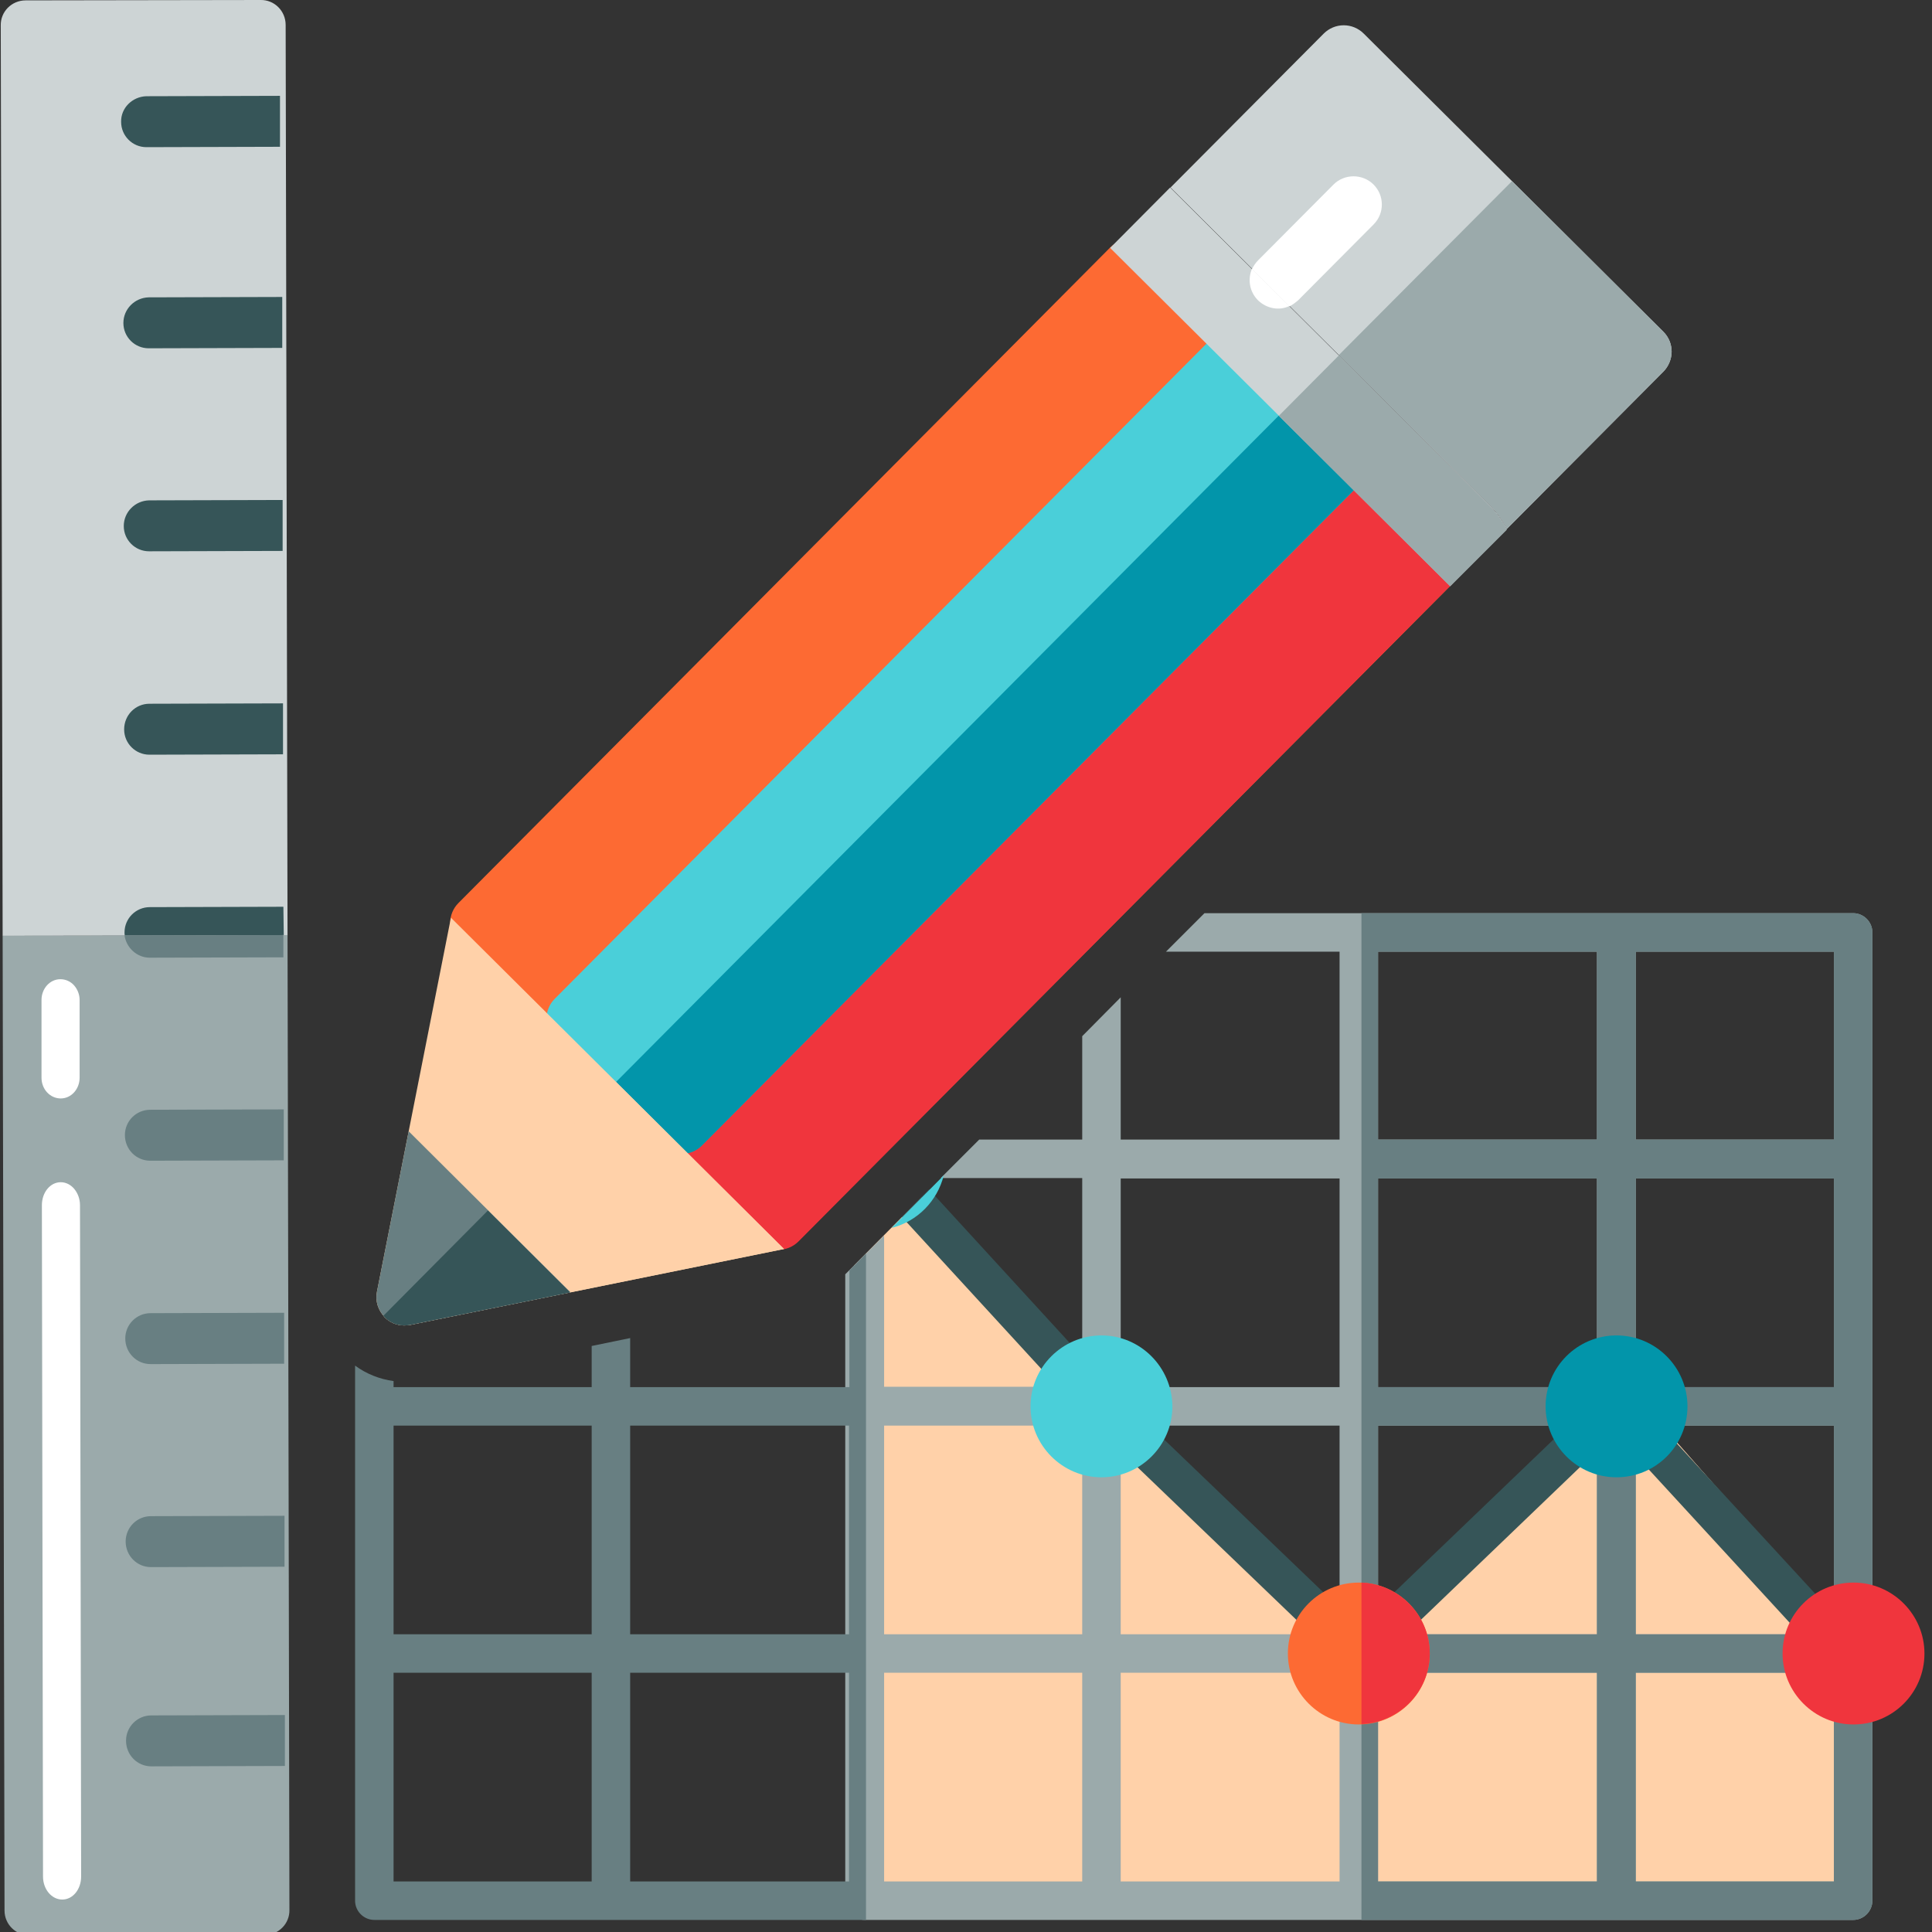 <?xml version="1.0" encoding="utf-8"?>
<!-- Generator: Adobe Illustrator 19.0.0, SVG Export Plug-In . SVG Version: 6.00 Build 0)  -->
<svg version="1.1" id="Layer_1" xmlns="http://www.w3.org/2000/svg" xmlns:xlink="http://www.w3.org/1999/xlink" x="0px" y="0px"
	 viewBox="206 -206 512 512" style="enable-background:new 206 -206 512 512;" xml:space="preserve">
<rect x="206" y="-206" width="512" height="512" fill="#333333" stroke="none"/>
<style type="text/css">
	.st0{fill:#FFD1A9;}
	.st1{fill:#9BAAAB;}
	.st2{fill:#687F82;}
	.st3{fill:#365558;}
	.st4{fill:#F0353D;}
	.st5{fill:#0295AA;}
	.st6{fill:#FD6A33;}
	.st7{fill:#4ACFD9;}
	.st8{fill:#CDD4D5;}
	.st9{fill:#FFFFFF;}
</style>
<polygon class="st0" points="637.1,161.2 566.1,226.7 497.9,166.7 450.3,111.2 432.4,129.3 432.4,300.4 699.8,300.4 699.8,232.2 "/>
<polygon class="st0" points="566.8,226.1 566.8,300.4 699.8,300.4 699.8,232.2 637.1,161.2 "/>
<path class="st1" d="M697.1,36H525.2L515,46.2h46V96h-58V58.3l-10.2,10.3V96h-27.3l-10.2,10.2h37.5v55.3h-52.5v-40.1L430,131.7v166
	c0,2.8,2.3,5.1,5.1,5.1h262c2.8,0,5.1-2.3,5.1-5.1V41.1C702.2,38.3,699.9,36,697.1,36z M492.8,292.6h-52.5v-55.3h52.5V292.6z
	 M492.8,227.1h-52.5v-55.3h52.5V227.1z M503,171.8h58v55.3h-58V171.8z M561,292.6h-58v-55.3h58h0V292.6z M561,161.6h-58v-55.3h58
	V161.6z M629.2,292.6h-58v-55.3v0h58V292.6z M629.2,227.1h-58v-55.3h58V227.1z M629.2,161.6h-58v-55.3h58V161.6z M629.2,96h-58V46.2
	h58V96z M692,292.6h-52.5v-55.3H692V292.6z M692,227.1h-52.5v-55.3H692V227.1z M692,161.6h-52.5v-55.3H692V161.6z M692,96h-52.5
	V46.2H692V96z"/>
<path class="st2" d="M697.1,36H566.8v266.8h130.3c2.8,0,5.1-2.3,5.1-5.1V41.1C702.2,38.3,699.9,36,697.1,36z M629.2,292.6h-58v-55.3
	h58V292.6z M629.2,227.1h-58v-55.3h58V227.1z M629.2,161.6h-58v-55.3h58V161.6z M629.2,96h-58V46.2h58V96z M692,292.6h-52.5v-55.3
	H692V292.6z M692,227.1h-52.5v-55.3H692V227.1z M692,161.6h-52.5v-55.3H692V161.6z M692,96h-52.5V46.2H692V96z"/>
<path class="st2" d="M431,161.6h-58v-13l-10.2,2.1v10.9h-52.5V160c-3.7-0.5-7.2-1.9-10.2-4.1v141.8c0,2.8,2.3,5.1,5.1,5.1h130.3
	V126.2l-4.4,4.5V161.6z M362.8,292.6h-52.5v-55.3h52.5V292.6z M362.8,227.1h-52.5v-55.3h52.5V227.1z M431,292.6h-58v-55.3h58V292.6z
	 M431,227.1h-58v-55.3h58V227.1z"/>
<path class="st3" d="M700.9,231.4l-62.8-68.2c-0.9-1-2.2-1.6-3.6-1.7c-1.4,0-2.7,0.5-3.7,1.4l-64.7,62.1l-64.6-62l-49.3-53.8
	l-7.2,7.3l49.1,53.5c0.1,0.1,0.1,0.2,0.2,0.2l68.2,65.5c2,1.9,5.1,1.9,7.1,0l64.5-61.9l59.2,64.4c1,1.1,2.4,1.7,3.8,1.7
	c1.2,0,2.5-0.4,3.5-1.4C702.7,236.8,702.8,233.5,700.9,231.4z"/>
<path class="st4" d="M678.4,232.2c0,10.3,8.4,18.8,18.8,18.8s18.8-8.4,18.8-18.8c0-10.3-8.4-18.8-18.8-18.8S678.4,221.8,678.4,232.2
	z"/>
<path class="st5" d="M615.6,166.7c0,10.3,8.4,18.8,18.8,18.8s18.8-8.4,18.8-18.8c0-10.3-8.4-18.8-18.8-18.8
	C624,147.9,615.6,156.3,615.6,166.7z"/>
<path class="st6" d="M547.3,232.2c0,10.3,8.4,18.8,18.8,18.8s18.8-8.4,18.8-18.8c0-10.3-8.4-18.8-18.8-18.8S547.3,221.8,547.3,232.2
	z"/>
<path class="st4" d="M566.8,213.4v37.5c10-0.4,18.1-8.6,18.1-18.7C584.9,222.1,576.8,213.8,566.8,213.4z"/>
<path class="st7" d="M497.9,147.9c-10.3,0-18.8,8.4-18.8,18.8c0,10.3,8.4,18.8,18.8,18.8c10.3,0,18.8-8.4,18.8-18.8
	C516.6,156.3,508.2,147.9,497.9,147.9z"/>
<path class="st7" d="M456.1,105.5l-13.8,13.9C449.1,117.7,454.4,112.3,456.1,105.5z"/>
<g>
	<path class="st8" d="M281.7-199.4c0-3.7-3-6.7-6.7-6.6l-62.2,0.1c-3.7,0-6.7,3-6.6,6.7L206.7,42l75.5-0.1L281.7-199.4z"/>
	<path class="st1" d="M213.9,306.9l62.2-0.1c3.7,0,6.7-3,6.6-6.7l-0.5-258.3L206.7,42l0.5,258.3C207.2,304,210.2,306.9,213.9,306.9z
		"/>
	<path class="st2" d="M246,209.3l35.4-0.1l0-13.5l-35.4,0.1c-3.7,0-6.7,3-6.7,6.7C239.3,206.3,242.3,209.3,246,209.3z"/>
	<path class="st2" d="M245.9,155.5l35.4-0.1l0-13.5l-35.4,0.1c-3.7,0-6.7,3-6.7,6.7C239.2,152.5,242.2,155.5,245.9,155.5z"/>
	<path class="st2" d="M245.8,101.6l35.4-0.1l0-13.5l-35.4,0.1c-3.7,0-6.7,3-6.7,6.7C239.1,98.6,242.1,101.6,245.8,101.6z"/>
	<path class="st3" d="M281.1,34.3l-35.4,0.1c-3.7,0-6.7,3-6.7,6.7c0,0.3,0,0.6,0.1,0.8l42.1-0.1L281.1,34.3z"/>
	<path class="st2" d="M245.7,47.8l35.4-0.1l0-5.9l-42.1,0.1C239.5,45.2,242.3,47.8,245.7,47.8z"/>
	<path class="st3" d="M238.9-12.7c0,3.7,3,6.7,6.7,6.7l35.4-0.1l0-13.5l-35.4,0.1C241.9-19.5,238.9-16.5,238.9-12.7z"/>
	<path class="st3" d="M238.8-66.6c0,3.7,3,6.7,6.7,6.7l35.4-0.1l0-13.5l-35.4,0.1C241.8-73.3,238.8-70.3,238.8-66.6z"/>
	<path class="st3" d="M238.7-120.4c0,3.7,3,6.7,6.7,6.7l35.4-0.1l0-13.5l-35.4,0.1C241.7-127.1,238.7-124.1,238.7-120.4z"/>
	<path class="st9" d="M222.5,297.4c2.8,0,5-2.7,5-6.1l-0.3-177.9c0-1.7-0.6-3.2-1.5-4.3c-0.9-1.1-2.2-1.8-3.6-1.8
		c-2.8,0-5,2.7-5,6.1l0.3,177.9C217.4,294.7,219.7,297.4,222.5,297.4z"/>
	<path class="st9" d="M222.1,85.1c2.8,0,5-2.5,5-5.5l0-20.6c0-1.5-0.6-2.9-1.5-3.9c-0.9-1-2.2-1.6-3.6-1.6c-2.8,0-5,2.5-5,5.5
		l0,20.6C217,82.7,219.3,85.1,222.1,85.1z"/>
	<path class="st3" d="M238.1-173.7c0,3.7,3,6.7,6.7,6.7l35.4-0.1l0-13.5l-35.4,0.1C241.1-180.4,238-177.4,238.1-173.7z"/>
	<path class="st2" d="M246.1,262.1l35.4-0.1l0-13.5l-35.4,0.1c-3.7,0-6.7,3-6.7,6.7C239.4,259.1,242.4,262.1,246.1,262.1z"/>
</g>
<g>
	<path class="st6" d="M510.8-140.4c-1.4-1.4-3.3-2.2-5.3-2.2c-2,0-3.9,0.8-5.3,2.2L327.5,33.3c-1.4,1.4-2.2,3.3-2.2,5.3
		c0,2,0.8,3.9,2.2,5.3l79.4,79c1.4,1.4,3.3,2.2,5.3,2.2c2,0,3.9-0.8,5.3-2.2L590.3-50.7c1.5-1.5,2.2-3.4,2.2-5.3
		c0-1.9-0.7-3.8-2.2-5.3L510.8-140.4z"/>
	<path class="st4" d="M550.2-101.2L366.9,83.1l40.1,39.9c1.4,1.4,3.3,2.2,5.3,2.2c2,0,3.9-0.8,5.3-2.2L590.3-50.7
		c1.5-1.5,2.2-3.4,2.2-5.3c0-1.9-0.7-3.8-2.2-5.3L550.2-101.2z"/>
	<path class="st7" d="M536.4-115c-1.4-1.4-3.3-2.2-5.3-2.2c-2,0-3.9,0.8-5.3,2.2L353,58.7c-2.9,2.9-2.9,7.7,0,10.6l28.4,28.2
		c1.4,1.4,3.3,2.2,5.3,2.2c2,0,3.9-0.8,5.3-2.2L564.8-76.1c1.5-1.5,2.2-3.4,2.2-5.3c0-1.9-0.7-3.8-2.2-5.3L536.4-115z"/>
	<path class="st5" d="M550.2-101.2L366.9,83.1l14.5,14.5c1.4,1.4,3.3,2.2,5.3,2.2c2,0,3.9-0.8,5.3-2.2L564.8-76.1
		c1.5-1.5,2.2-3.4,2.2-5.3c0-1.9-0.7-3.8-2.2-5.3L550.2-101.2z"/>
	<g>
		<path class="st0" d="M305.9,136.3c-0.5,2.5,0.3,5,2.1,6.8c1.8,1.8,4.3,2.5,6.8,2l99-20.1l-88.3-87.8L305.9,136.3z"/>
		<path class="st0" d="M307.6,142.7c0.1,0.1,0.2,0.2,0.3,0.4c1.8,1.8,4.3,2.5,6.8,2l99-20.1l-44.5-44.3L307.6,142.7z"/>
	</g>
	<path class="st2" d="M305.9,136.3c-0.5,2.5,0.3,5,2.1,6.8c1.8,1.8,4.3,2.5,6.8,2l42.4-8.6l-42.9-42.7L305.9,136.3z"/>
	<path class="st3" d="M307.6,142.7c0.1,0.1,0.2,0.2,0.3,0.4c1.8,1.8,4.3,2.5,6.8,2l42.4-8.6l-21.8-21.7L307.6,142.7z"/>
	<path class="st8" d="M649-112.8c0-1.9-0.7-3.8-2.2-5.3l-79.4-79c-1.4-1.4-3.3-2.2-5.3-2.2c-2,0-3.9,0.8-5.3,2.2l-40.6,40.8
		L600.9-72c1.8,1.8,3.3,3.9,4.4,6.2l41.5-41.7C648.2-108.9,649-110.9,649-112.8z"/>
	<path class="st8" d="M516.1-156.3l-15.9,16l90.1,89.6l15-15c-1.1-2.3-2.6-4.4-4.4-6.2L516.1-156.3z"/>
	<path class="st1" d="M649-112.8c0-1.9-0.7-3.8-2.2-5.3l-40.1-39.9l-45.9,46.1L600.9-72c1.8,1.8,3.3,3.9,4.4,6.2l41.5-41.7
		C648.2-108.9,649-110.9,649-112.8z"/>
	<path class="st1" d="M560.8-111.8l-15.9,16l45.4,45.2l15-15c-1.1-2.3-2.6-4.4-4.4-6.2L560.8-111.8z"/>
	<path class="st9" d="M550-126.4l20-20.1c1.5-1.5,2.2-3.4,2.2-5.3c0-1.9-0.7-3.8-2.2-5.3c-2.9-2.9-7.7-2.9-10.6,0l-20,20.1
		c-0.7,0.7-1.2,1.5-1.6,2.3l9.9,9.9C548.5-125.2,549.3-125.8,550-126.4z"/>
	<path class="st9" d="M539.4-126.4c2.3,2.2,5.6,2.8,8.3,1.5l-9.9-9.9C536.6-132,537.1-128.7,539.4-126.4z"/>
</g>
</svg>
